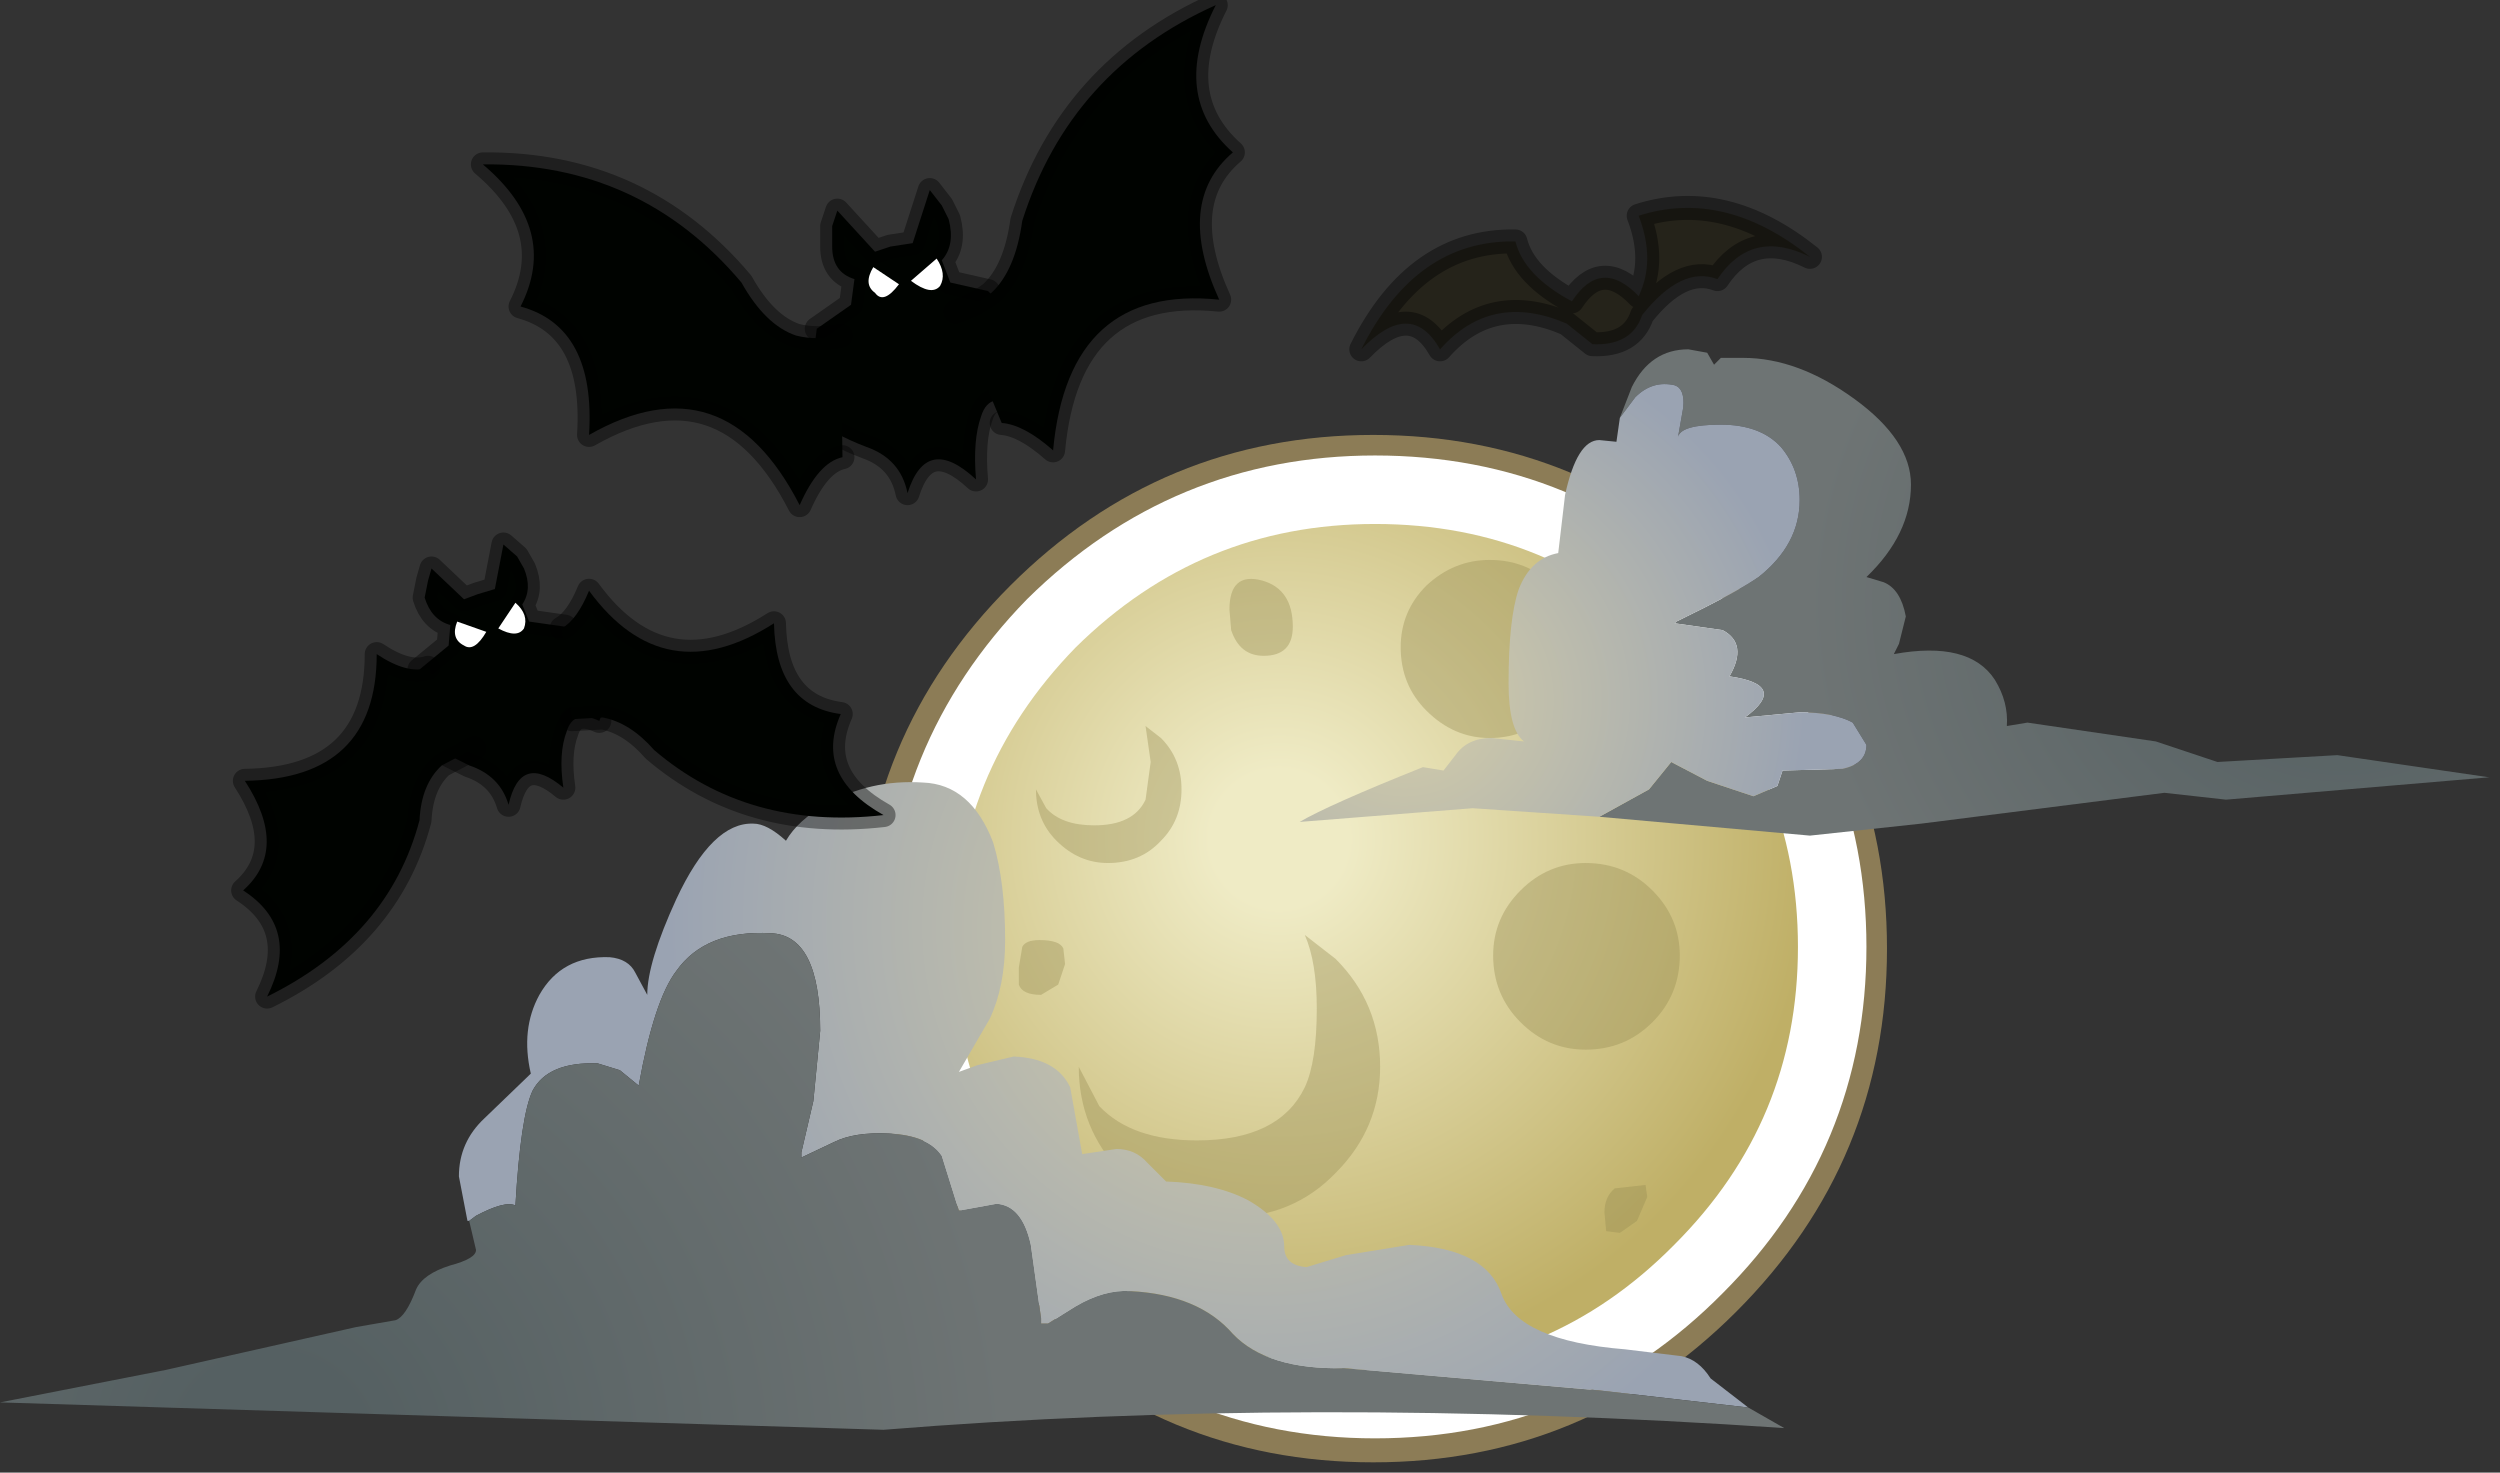 <?xml version="1.0" encoding="utf-8"?>
<svg version="1.1" id="Layer_1"
xmlns="http://www.w3.org/2000/svg"
xmlns:xlink="http://www.w3.org/1999/xlink"
width="73px" height="43px"
xml:space="preserve">
<rect width="100%" height="100%" fill="#333333" stroke="none"/>
<g id="PathID_365" transform="matrix(1, 0, 0, 1, 25.1, 12.7)">
<path style="fill:#8C7C56;fill-opacity:1" d="M25.6 4.4Q30 8.8 30 15Q30 21.2 25.6 25.6Q21.2 30 15 30Q8.8 30 4.4 25.6Q0 21.2 0 15Q0 8.8 4.4 4.4Q8.8 0 15 0Q21.2 0 25.6 4.4" />
</g>
<g id="PathID_366" transform="matrix(1, 0, 0, 1, 25.1, 12.7)">
<radialGradient
id="RadialGradID_218" gradientUnits="userSpaceOnUse" gradientTransform="matrix(0.024, 0, 0, 0.024, 12.25, 11.8)" spreadMethod ="pad" cx="0" cy="0" r="819.2" fx="0" fy="0" >
<stop  offset="0.102"  style="stop-color:#EFEBC5;stop-opacity:1" />
<stop  offset="0.796"  style="stop-color:#BFAF66;stop-opacity:1" />
</radialGradient>
<path style="fill:url(#RadialGradID_218) " d="M24.5 5.5Q28.4 9.45 28.4 14.95Q28.4 20.45 24.5 24.35Q20.6 28.3 15.05 28.3Q9.55 28.3 5.6 24.35Q1.75 20.45 1.75 14.95Q1.75 9.45 5.6 5.5Q9.55 1.6 15.05 1.6Q20.6 1.6 24.5 5.5" />
<path style="fill:none;stroke-width:2;stroke-linecap:round;stroke-linejoin:round;stroke-miterlimit:3;stroke:#FFFFFF;stroke-opacity:1" d="M24.5 5.5Q28.4 9.45 28.4 14.95Q28.4 20.45 24.5 24.35Q20.6 28.3 15.05 28.3Q9.55 28.3 5.6 24.35Q1.75 20.45 1.75 14.95Q1.75 9.45 5.6 5.5Q9.55 1.6 15.05 1.6Q20.6 1.6 24.5 5.5z" />
</g>
<g id="PathID_367" transform="matrix(1, 0, 0, 1, 25.1, 12.7)">
<path style="fill:#988B53;fill-opacity:0.38" d="M21 6.25Q21 7.3 20.25 8.05Q19.5 8.85 18.4 8.85Q17.35 8.85 16.55 8.05Q15.8 7.3 15.8 6.2Q15.8 5.15 16.55 4.4Q17.35 3.65 18.4 3.65Q19.5 3.65 20.25 4.4Q21 5.15 21 6.25M23.15 13.3Q23.95 14.1 23.95 15.2Q23.95 16.35 23.15 17.15Q22.35 17.95 21.2 17.95Q20.1 17.95 19.3 17.15Q18.5 16.35 18.5 15.2Q18.5 14.1 19.3 13.3Q20.1 12.5 21.2 12.5Q22.35 12.5 23.15 13.3M21.8 23.25L21.75 22.7Q21.75 22.25 22.05 22L22.95 21.9L23 22.25L22.7 22.95L22.2 23.3L21.8 23.25M12.65 5.6Q12.65 6.45 11.8 6.45Q11.1 6.45 10.85 5.7L10.8 5.1Q10.8 4 11.75 4.25Q12.65 4.5 12.65 5.6M8.8 8.85Q9.4 9.45 9.4 10.35Q9.4 11.25 8.8 11.85Q8.2 12.5 7.25 12.5Q6.4 12.5 5.75 11.85Q5.15 11.25 5.15 10.35L5.45 10.9Q5.9 11.4 6.85 11.4Q8 11.4 8.35 10.65L8.5 9.55L8.35 8.5L8.8 8.85M6 15.45L5.8 16.05L5.3 16.35Q4.75 16.35 4.65 16.05L4.65 15.55L4.75 14.95Q4.85 14.75 5.25 14.75Q5.85 14.75 5.95 15L6 15.45M9.85 20.6Q12.25 20.6 13 19.05Q13.35 18.3 13.35 16.75Q13.35 15.4 13 14.6L13.9 15.3Q15.2 16.6 15.2 18.45Q15.2 20.25 13.9 21.55Q12.65 22.85 10.75 22.85Q8.95 22.85 7.65 21.55Q6.4 20.25 6.4 18.45L7 19.6Q7.95 20.6 9.85 20.6" />
</g>
<g id="PathID_368" transform="matrix(1, 0, 0, 1, 25.1, 12.7)">
<radialGradient
id="RadialGradID_219" gradientUnits="userSpaceOnUse" gradientTransform="matrix(0.026, 0.001, 0, 0.026, 11.35, 14.7)" spreadMethod ="pad" cx="0" cy="0" r="819.2" fx="0" fy="0" >
<stop  offset="0.098"  style="stop-color:#CDC8AA;stop-opacity:1" />
<stop  offset="0.796"  style="stop-color:#9AA3B2;stop-opacity:1" />
</radialGradient>
<path style="fill:url(#RadialGradID_219) " d="M21.6 27.9L14.15 27.25Q11.9 27.3 10.9 26.25Q9.9 25.1 7.9 25Q7.15 24.95 6.3 25.45L5.5 25.95L5.3 25.95L5.3 25.8L5 23.65Q4.75 22.5 4 22.45L2.9 22.65L2.4 21.05Q2 20.45 0.85 20.4Q-0.15 20.35 -0.75 20.65L-1.7 21.1L-1.7 20.95L-1.35 19.45L-1.15 17.4Q-1.15 14.6 -2.6 14.55Q-4.5 14.45 -5.35 15.65Q-6 16.5 -6.45 19L-7 18.55L-7.65 18.35Q-9.1 18.3 -9.55 19.15Q-9.9 19.9 -10.05 22.5Q-10.35 22.35 -11.2 22.8L-11.4 22.95L-11.45 22.95L-11.7 21.65Q-11.7 20.65 -10.95 19.95L-9.6 18.65Q-9.9 17.35 -9.35 16.35Q-8.7 15.2 -7.3 15.25Q-6.75 15.3 -6.55 15.7L-6.2 16.35Q-6.2 15.4 -5.35 13.55Q-4.3 11.3 -3.1 11.35Q-2.7 11.35 -2.15 11.85Q-1.8 11.25 -1 10.8Q0.3 10.05 1.85 10.15Q3.25 10.2 3.9 11.9Q4.25 13.05 4.25 14.75Q4.25 16.1 3.8 17.05L2.9 18.6L3.45 18.4L4.5 18.15Q5.75 18.2 6.15 19.05L6.5 21L7.5 20.85Q8.05 20.85 8.4 21.25L8.95 21.8Q10.4 21.85 11.35 22.35Q12.4 22.95 12.4 23.7Q12.4 24.25 13.05 24.3L14.2 23.95L16.05 23.65Q18.3 23.75 18.75 25.1Q19.25 26.45 22.35 26.7L24 26.9Q24.5 27 24.85 27.55L25.95 28.4L21.6 27.9" />
<radialGradient
id="RadialGradID_220" gradientUnits="userSpaceOnUse" gradientTransform="matrix(0.033, 0.001, 0, 0.033, -17.1, 29.7)" spreadMethod ="pad" cx="0" cy="0" r="819.2" fx="0" fy="0" >
<stop  offset="0.098"  style="stop-color:#556062;stop-opacity:1" />
<stop  offset="0.796"  style="stop-color:#6E7474;stop-opacity:1" />
</radialGradient>
<path style="fill:url(#RadialGradID_220) " d="M25.95 28.4L27 29Q13.05 28.05 0.7 29.05L-25.1 28.25L-20.25 27.3L-14.7 26.05L-13.55 25.85Q-13.25 25.75 -12.95 24.95Q-12.75 24.5 -11.95 24.25Q-11.2 24.05 -11.2 23.8L-11.4 22.95L-11.2 22.8Q-10.35 22.35 -10.05 22.5Q-9.9 19.9 -9.55 19.15Q-9.1 18.3 -7.65 18.35L-7 18.55L-6.45 19Q-6 16.5 -5.35 15.65Q-4.5 14.45 -2.6 14.55Q-1.15 14.6 -1.15 17.4L-1.35 19.45L-1.7 20.95L-1.7 21.1L-0.75 20.65Q-0.15 20.35 0.85 20.4Q2 20.45 2.4 21.05L2.9 22.65L4 22.45Q4.75 22.5 5 23.65L5.3 25.8L5.3 25.95L5.5 25.95L6.3 25.45Q7.15 24.95 7.9 25Q9.9 25.1 10.9 26.25Q11.9 27.3 14.15 27.25L21.6 27.9L25.95 28.4" />
</g>
<g id="PathID_369" transform="matrix(1, 0, 0, 1, 25.1, 12.7)">
<radialGradient
id="RadialGradID_221" gradientUnits="userSpaceOnUse" gradientTransform="matrix(0.024, 0, 0, 0.022, 43.3, 4.9)" spreadMethod ="pad" cx="0" cy="0" r="819.2" fx="0" fy="0" >
<stop  offset="0.098"  style="stop-color:#556062;stop-opacity:1" />
<stop  offset="0.796"  style="stop-color:#6E7474;stop-opacity:1" />
</radialGradient>
<path style="fill:url(#RadialGradID_221) " d="M23.05 10.35L23.7 9.55L24.75 10.1L26.1 10.55L26.8 10.25L26.95 9.8L28.7 9.75Q29.4 9.6 29.4 9.05L29 8.4Q28.45 8.1 27.45 8.1L25.85 8.25Q27.15 7.3 25.4 7.05Q25.95 6.1 25.2 5.7L23.8 5.5L23.85 5.45Q25.6 4.6 26.25 4.15Q27.45 3.2 27.45 1.9Q27.45 1 26.9 0.35Q26.3 -0.3 25.15 -0.3Q24 -0.3 23.9 0.05L24.05 -0.8Q24.1 -1.35 23.8 -1.45Q23.15 -1.6 22.65 -1.1L22.2 -0.5L22.55 -1.4Q23.1 -2.5 24.2 -2.5L24.75 -2.4L24.95 -2.05L25.15 -2.25L25.8 -2.25Q27.4 -2.25 29.05 -1.05Q30.7 0.15 30.7 1.45Q30.7 2.9 29.4 4.15L29.9 4.3Q30.4 4.5 30.55 5.3L30.35 6.1L30.2 6.4Q32.4 6 33.15 7.15Q33.55 7.8 33.5 8.5L34.1 8.4L37.85 8.95L39.65 9.55L43.15 9.35L47.6 10L47.55 10L39.9 10.65L38.1 10.45L31 11.35L27.75 11.7L21.6 11.15L23.05 10.35" />
<radialGradient
id="RadialGradID_222" gradientUnits="userSpaceOnUse" gradientTransform="matrix(0.018, 0, 0, 0.017, 15.9, 7.75)" spreadMethod ="pad" cx="0" cy="0" r="819.2" fx="0" fy="0" >
<stop  offset="0.098"  style="stop-color:#CDC8AA;stop-opacity:1" />
<stop  offset="0.796"  style="stop-color:#9AA3B2;stop-opacity:1" />
</radialGradient>
<path style="fill:url(#RadialGradID_222) " d="M22.2 -0.5L22.65 -1.1Q23.15 -1.6 23.8 -1.45Q24.1 -1.35 24.05 -0.8L23.9 0.05Q24 -0.3 25.15 -0.3Q26.3 -0.3 26.9 0.35Q27.45 1 27.45 1.9Q27.45 3.2 26.25 4.15Q25.6 4.6 23.85 5.45L23.8 5.5L25.2 5.7Q25.95 6.1 25.4 7.05Q27.15 7.3 25.85 8.25L27.45 8.1Q28.45 8.1 29 8.4L29.4 9.05Q29.4 9.6 28.7 9.75L26.95 9.8L26.8 10.25L26.1 10.55L24.75 10.1L23.7 9.55L23.05 10.35L21.6 11.15L17.9 10.9L12.85 11.3Q13.7 10.8 16.45 9.7L17.05 9.8L17.4 9.35Q17.75 8.85 18.45 8.85L19.4 8.95Q18.95 8.6 18.95 7.25Q18.95 5.35 19.25 4.5Q19.6 3.6 20.4 3.45L20.6 1.75Q20.95 0.15 21.6 0.15L22.1 0.2L22.2 -0.5" />
</g>
<g id="PathID_370" transform="matrix(1, 0, 0, 1, 25.1, 12.7)">
<path style="fill:#000300;fill-opacity:1" d="M-1.25 -3.1L-0.25 -3.8L-0.15 -4.55Q-0.8 -4.75 -0.8 -5.5L-0.8 -6.1L-0.65 -6.55L0.45 -5.35L0.9 -5.5L1.55 -5.6L2.05 -7.15L2.4 -6.7L2.6 -6.3Q2.8 -5.55 2.4 -5.1L2.65 -4.45L3.75 -4.2Q5.5 -2.55 4.75 -0.8Q3.8 -1.35 3.55 -0.55Q3.3 0.15 3.4 1.3Q1.95 -0.05 1.4 1.7Q1.2 0.7 0.2 0.35Q-0.85 -0.05 -1.2 -0.45Q-1.55 -0.95 -1.25 -3.1" />
<path style="fill:none;stroke-width:0.7;stroke-linecap:round;stroke-linejoin:round;stroke-miterlimit:3;stroke:#000000;stroke-opacity:0.4" d="M-1.25 -3.1L-0.25 -3.8L-0.15 -4.55Q-0.8 -4.75 -0.8 -5.5L-0.8 -6.1L-0.65 -6.55L0.45 -5.35L0.9 -5.5L1.55 -5.6L2.05 -7.15L2.4 -6.7L2.6 -6.3Q2.8 -5.55 2.4 -5.1L2.65 -4.45L3.75 -4.2" />
<path style="fill:none;stroke-width:0.7;stroke-linecap:round;stroke-linejoin:round;stroke-miterlimit:3;stroke:#000000;stroke-opacity:0.4" d="M4.75 -0.8Q3.8 -1.35 3.55 -0.55Q3.3 0.15 3.4 1.3Q1.95 -0.05 1.4 1.7Q1.2 0.7 0.2 0.35Q-0.85 -0.05 -1.2 -0.45" />
</g>
<g id="PathID_371" transform="matrix(1, 0, 0, 1, 25.1, 12.7)">
<path style="fill:#FFFFFF;fill-opacity:1" d="M2.25 -5.15Q2.55 -4.7 2.35 -4.35Q2.1 -4.05 1.5 -4.5L2.25 -5.15M1.15 -4.4Q0.7 -3.8 0.45 -4.15Q0.1 -4.4 0.4 -4.9L1.15 -4.4" />
</g>
<g id="PathID_372" transform="matrix(1, 0, 0, 1, 25.1, 12.7)">
<path style="fill:#000300;fill-opacity:1" d="M4.15 -0.35L2.8 -3.6Q3.4 -3.8 3.85 -4.15Q4.55 -4.8 4.75 -6.25Q6.15 -10.65 10.4 -12.55Q9.05 -9.9 10.9 -8.25Q9.2 -6.8 10.5 -3.95Q6.1 -4.4 5.65 0.45Q4.8 -0.3 4.15 -0.35M-0.5 0.65Q-1.2 0.8 -1.75 2.05Q-3.95 -2.25 -7.9 0Q-7.7 -3.15 -9.9 -3.75Q-8.75 -6 -11 -7.9Q-6.4 -7.95 -3.45 -4.45Q-2.75 -3.2 -1.85 -2.9Q-1.25 -2.75 -0.55 -2.9L-0.5 0.65" />
<path style="fill:none;stroke-width:0.7;stroke-linecap:round;stroke-linejoin:round;stroke-miterlimit:3;stroke:#000000;stroke-opacity:0.4" d="M2.8 -3.6Q3.4 -3.8 3.85 -4.15Q4.55 -4.8 4.75 -6.25Q6.15 -10.65 10.4 -12.55Q9.05 -9.9 10.9 -8.25Q9.2 -6.8 10.5 -3.95Q6.1 -4.4 5.65 0.45Q4.8 -0.3 4.15 -0.35" />
<path style="fill:none;stroke-width:0.7;stroke-linecap:round;stroke-linejoin:round;stroke-miterlimit:3;stroke:#000000;stroke-opacity:0.4" d="M-0.5 0.65Q-1.2 0.8 -1.75 2.05Q-3.95 -2.25 -7.9 0Q-7.7 -3.15 -9.9 -3.75Q-8.75 -6 -11 -7.9Q-6.4 -7.95 -3.45 -4.45Q-2.75 -3.2 -1.85 -2.9Q-1.25 -2.75 -0.55 -2.9" />
</g>
<g id="PathID_373" transform="matrix(1, 0, 0, 1, 25.1, 12.7)">
<path style="fill:#000300;fill-opacity:1" d="M-7.6 8.35Q-8.35 8 -8.55 8.65Q-8.8 9.3 -8.65 10.3Q-9.9 9.25 -10.25 10.8Q-10.5 9.95 -11.4 9.65L-12.6 9.05Q-12.95 8.65 -12.85 6.85L-12 6.15L-11.95 5.55Q-12.5 5.4 -12.7 4.75L-12.6 4.25L-12.5 3.9L-11.55 4.8L-11.15 4.65L-10.65 4.5L-10.4 3.2L-10 3.55L-9.8 3.9Q-9.55 4.5 -9.85 4.95L-9.65 5.45L-8.6 5.6Q-7 6.95 -7.6 8.35" />
<path style="fill:none;stroke-width:0.7;stroke-linecap:round;stroke-linejoin:round;stroke-miterlimit:3;stroke:#000000;stroke-opacity:0.4" d="M-7.6 8.35Q-8.35 8 -8.55 8.65Q-8.8 9.3 -8.65 10.3Q-9.9 9.25 -10.25 10.8Q-10.5 9.95 -11.4 9.65L-12.6 9.05" />
<path style="fill:none;stroke-width:0.7;stroke-linecap:round;stroke-linejoin:round;stroke-miterlimit:3;stroke:#000000;stroke-opacity:0.4" d="M-12.85 6.85L-12 6.15L-11.95 5.55Q-12.5 5.4 -12.7 4.75L-12.6 4.25L-12.5 3.9L-11.55 4.8L-11.15 4.65L-10.65 4.5L-10.4 3.2L-10 3.55L-9.8 3.9Q-9.55 4.5 -9.85 4.95L-9.65 5.45L-8.6 5.6" />
</g>
<g id="PathID_374" transform="matrix(1, 0, 0, 1, 25.1, 12.7)">
<path style="fill:#FFFFFF;fill-opacity:1" d="M-10.55 5.65L-10.05 4.9Q-9.65 5.25 -9.8 5.65Q-10 5.95 -10.55 5.65M-11.55 6.15Q-11.95 5.95 -11.75 5.45L-10.9 5.75Q-11.25 6.35 -11.55 6.15" />
</g>
<g id="PathID_375" transform="matrix(1, 0, 0, 1, 25.1, 12.7)">
<path style="fill:#000300;fill-opacity:1" d="M-8.7 5.65Q-8.25 5.4 -7.9 4.55Q-5.7 7.55 -2.5 5.5Q-2.45 7.9 -0.55 8.15Q-1.35 9.95 0.7 11.1Q-3.25 11.55 -6 9.2Q-6.7 8.4 -7.5 8.25L-8.4 8.3L-8.7 5.65M-11.25 9.15L-12.2 9.65Q-12.8 10.2 -12.85 11.25Q-13.75 14.65 -17.3 16.4Q-16.3 14.4 -18 13.3Q-16.65 12.1 -17.95 10.1Q-14.1 10.05 -14.1 6.4Q-13.2 7 -12.6 6.8L-11.25 9.15" />
<path style="fill:none;stroke-width:0.7;stroke-linecap:round;stroke-linejoin:round;stroke-miterlimit:3;stroke:#000000;stroke-opacity:0.4" d="M-8.4 8.3L-7.5 8.25Q-6.7 8.4 -6 9.2Q-3.25 11.55 0.7 11.1Q-1.35 9.95 -0.55 8.15Q-2.45 7.9 -2.5 5.5Q-5.7 7.55 -7.9 4.55Q-8.25 5.4 -8.7 5.65" />
<path style="fill:none;stroke-width:0.7;stroke-linecap:round;stroke-linejoin:round;stroke-miterlimit:3;stroke:#000000;stroke-opacity:0.4" d="M-12.6 6.8Q-13.2 7 -14.1 6.4Q-14.1 10.05 -17.95 10.1Q-16.65 12.1 -18 13.3Q-16.3 14.4 -17.3 16.4Q-13.75 14.65 -12.85 11.25Q-12.8 10.2 -12.2 9.65L-11.25 9.15" />
</g>
<g id="PathID_376" transform="matrix(1, 0, 0, 1, 25.1, 12.7)">
<path style="fill:#25231A;fill-opacity:1" d="M19.15 -5.65Q19.4 -4.65 20.8 -3.9Q21.65 -5.2 22.75 -4.05Q23.25 -5.1 22.75 -6.4Q25.25 -7.2 27.75 -5.2Q26.05 -6.05 25.05 -4.55Q24 -4.95 22.85 -3.5Q22.55 -2.6 21.4 -2.65L20.65 -3.25Q18.45 -4.2 16.95 -2.5Q16.1 -4 14.65 -2.5Q16.25 -5.7 19.15 -5.65" />
<path style="fill:none;stroke-width:0.7;stroke-linecap:round;stroke-linejoin:round;stroke-miterlimit:3;stroke:#000000;stroke-opacity:0.4" d="M19.15 -5.65Q19.4 -4.65 20.8 -3.9Q21.65 -5.2 22.75 -4.05Q23.25 -5.1 22.75 -6.4Q25.25 -7.2 27.75 -5.2Q26.05 -6.05 25.05 -4.55Q24 -4.95 22.85 -3.5Q22.55 -2.6 21.4 -2.65L20.65 -3.25Q18.45 -4.2 16.95 -2.5Q16.1 -4 14.65 -2.5Q16.25 -5.7 19.15 -5.65z" />
</g>
</svg>
